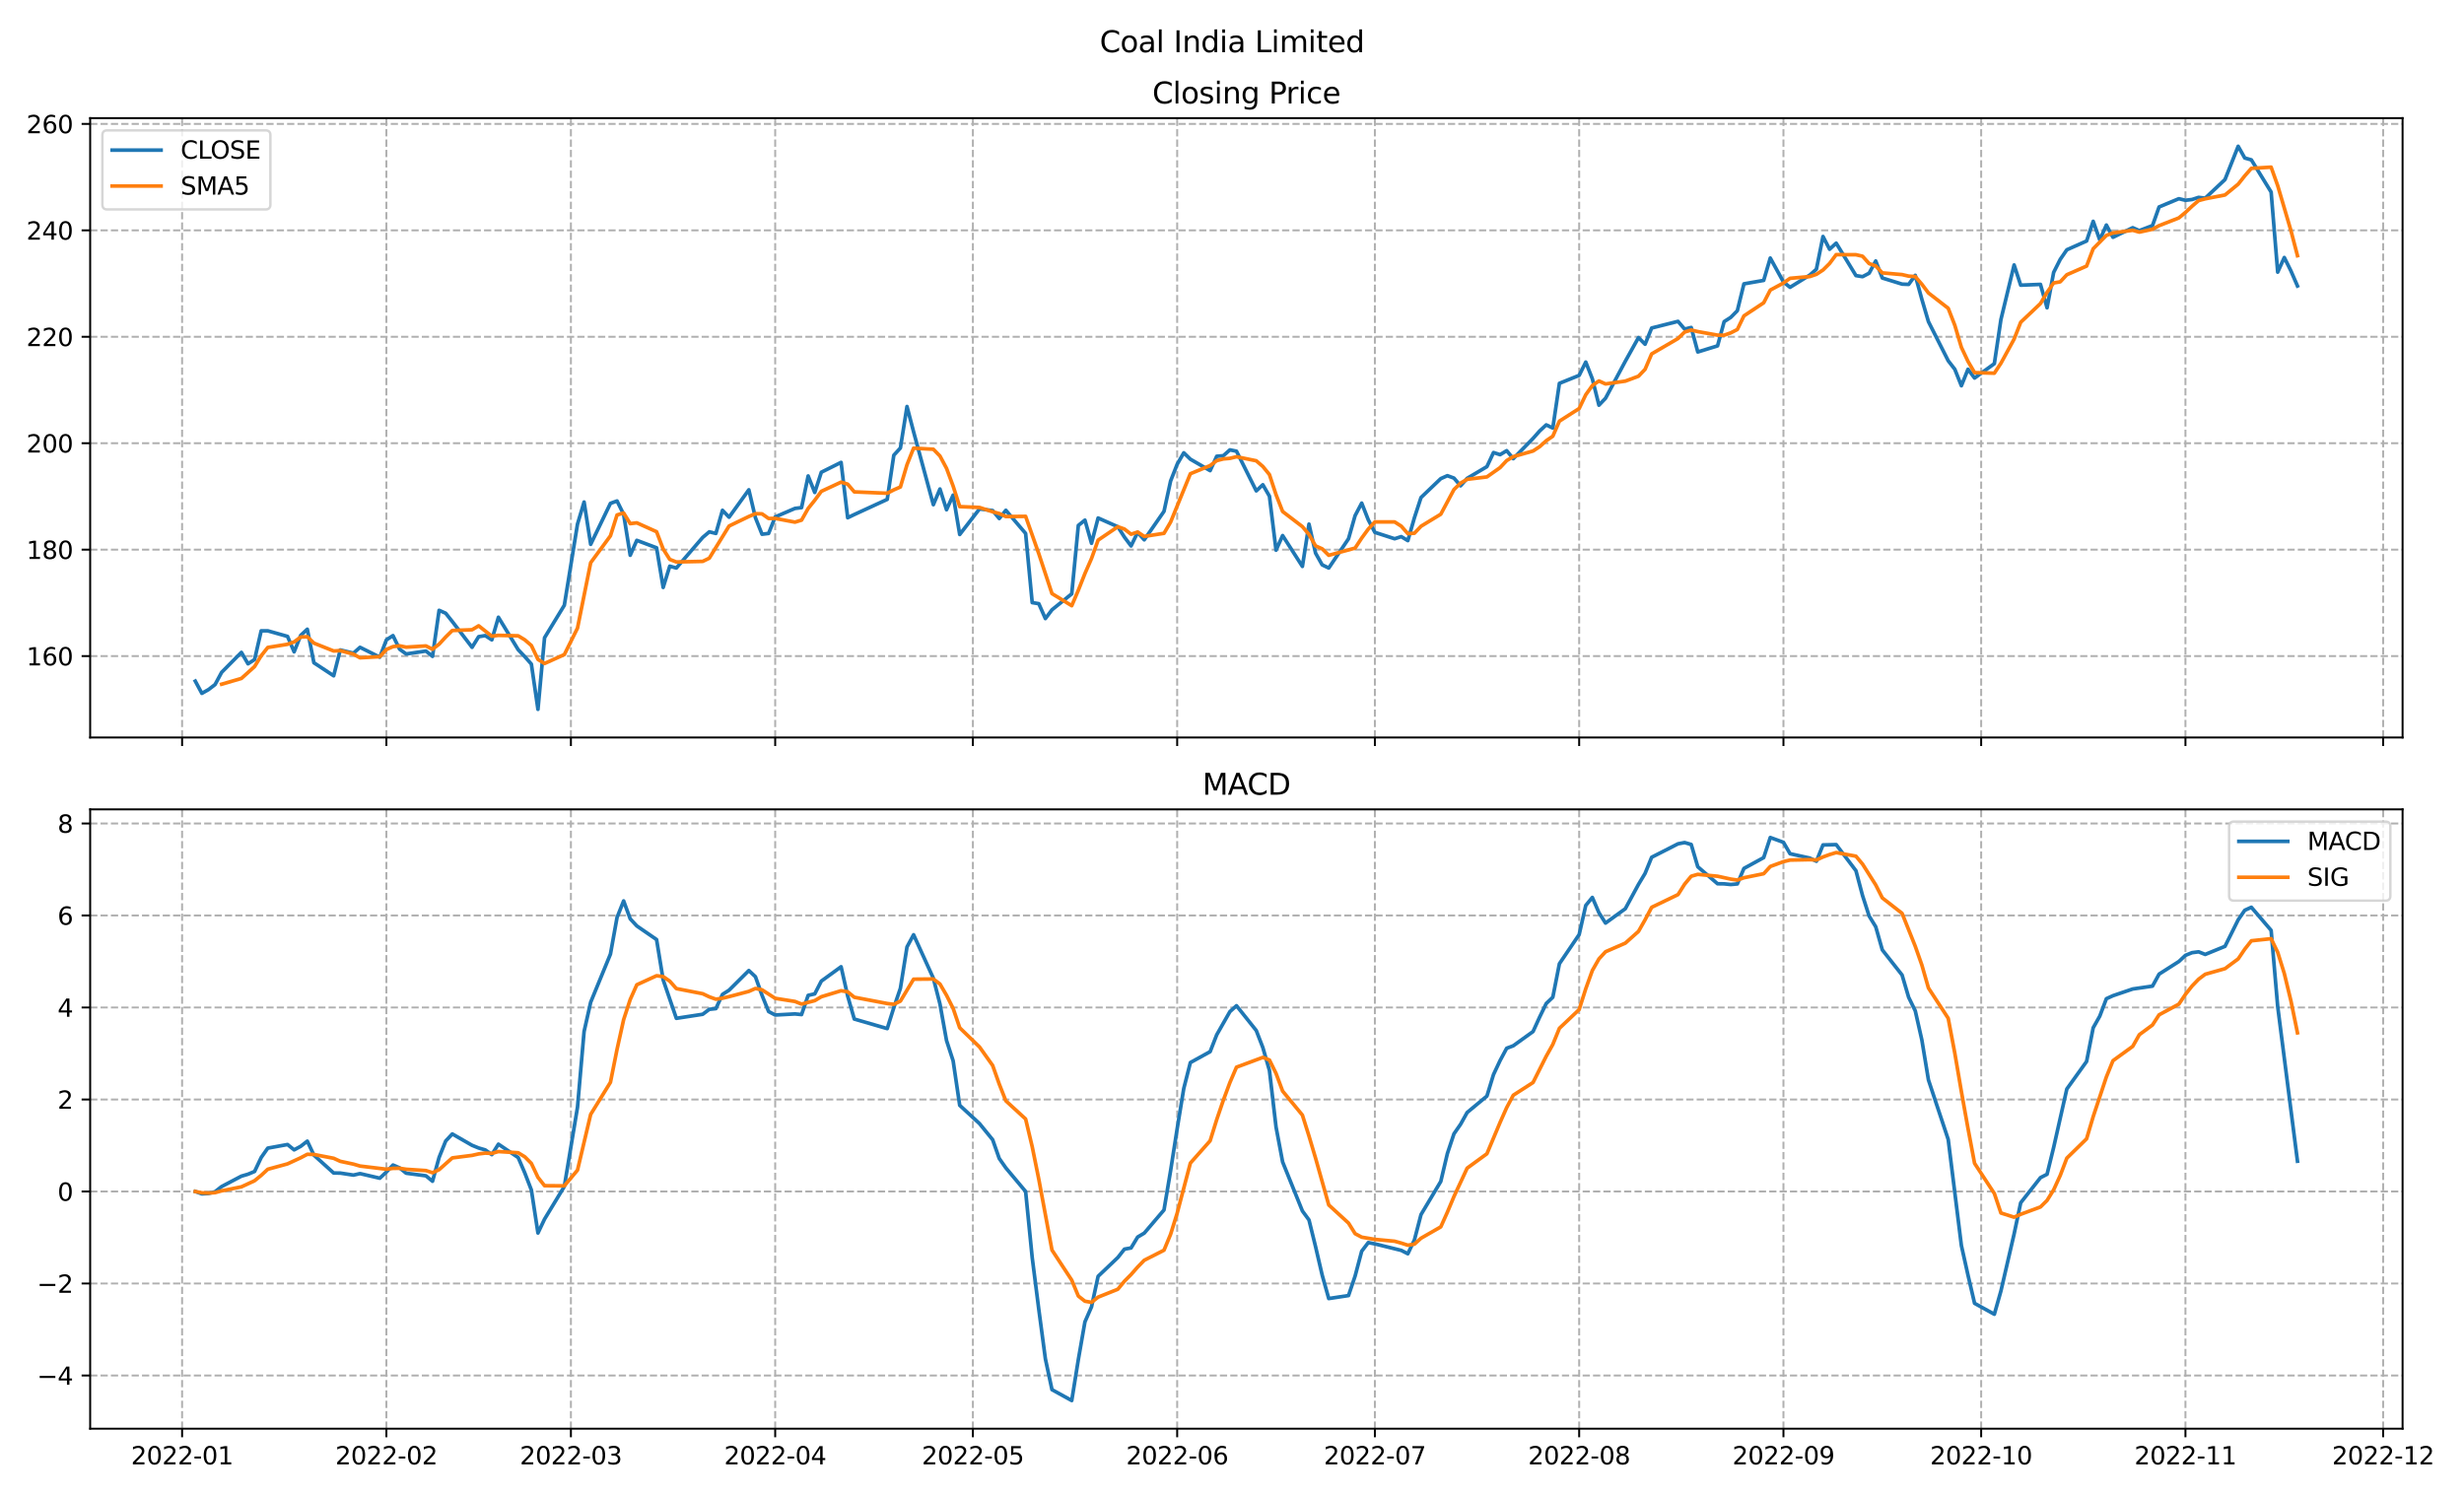 <?xml version="1.0" encoding="utf-8" standalone="no"?>
<!DOCTYPE svg PUBLIC "-//W3C//DTD SVG 1.1//EN"
  "http://www.w3.org/Graphics/SVG/1.1/DTD/svg11.dtd">
<svg xmlns:xlink="http://www.w3.org/1999/xlink" width="1008pt" height="612pt" viewBox="0 0 1008 612" xmlns="http://www.w3.org/2000/svg" version="1.1">
 <defs>
  <style type="text/css">*{stroke-linejoin: round; stroke-linecap: butt}</style>
 </defs>
 <g id="figure_1">
  <g id="patch_1">
   <path d="M 0 612 
L 1008 612 
L 1008 0 
L 0 0 
z
" style="fill: #ffffff"/>
  </g>
  <g id="axes_1">
   <g id="patch_2">
    <path d="M 36.888 301.718 
L 982.876 301.718 
L 982.876 48.332 
L 36.888 48.332 
z
" style="fill: #ffffff"/>
   </g>
   <g id="matplotlib.axis_1">
    <g id="xtick_1">
     <g id="line2d_1">
      <path d="M 74.495 301.718 
L 74.495 48.332 
" clip-path="url(#p5b2dbf040a)" style="fill: none; stroke-dasharray: 2.96,1.28; stroke-dashoffset: 0; stroke: #b0b0b0; stroke-width: 0.8"/>
     </g>
     <g id="line2d_2">
      <defs>
       <path id="m72b6ea4ffc" d="M 0 0 
L 0 3.5 
" style="stroke: #000000; stroke-width: 0.8"/>
      </defs>
      <g>
       <use xlink:href="#m72b6ea4ffc" x="74.495" y="301.718" style="stroke: #000000; stroke-width: 0.8"/>
      </g>
     </g>
    </g>
    <g id="xtick_2">
     <g id="line2d_3">
      <path d="M 158.068 301.718 
L 158.068 48.332 
" clip-path="url(#p5b2dbf040a)" style="fill: none; stroke-dasharray: 2.96,1.28; stroke-dashoffset: 0; stroke: #b0b0b0; stroke-width: 0.8"/>
     </g>
     <g id="line2d_4">
      <g>
       <use xlink:href="#m72b6ea4ffc" x="158.068" y="301.718" style="stroke: #000000; stroke-width: 0.8"/>
      </g>
     </g>
    </g>
    <g id="xtick_3">
     <g id="line2d_5">
      <path d="M 233.553 301.718 
L 233.553 48.332 
" clip-path="url(#p5b2dbf040a)" style="fill: none; stroke-dasharray: 2.96,1.28; stroke-dashoffset: 0; stroke: #b0b0b0; stroke-width: 0.8"/>
     </g>
     <g id="line2d_6">
      <g>
       <use xlink:href="#m72b6ea4ffc" x="233.553" y="301.718" style="stroke: #000000; stroke-width: 0.8"/>
      </g>
     </g>
    </g>
    <g id="xtick_4">
     <g id="line2d_7">
      <path d="M 317.126 301.718 
L 317.126 48.332 
" clip-path="url(#p5b2dbf040a)" style="fill: none; stroke-dasharray: 2.96,1.28; stroke-dashoffset: 0; stroke: #b0b0b0; stroke-width: 0.8"/>
     </g>
     <g id="line2d_8">
      <g>
       <use xlink:href="#m72b6ea4ffc" x="317.126" y="301.718" style="stroke: #000000; stroke-width: 0.8"/>
      </g>
     </g>
    </g>
    <g id="xtick_5">
     <g id="line2d_9">
      <path d="M 398.002 301.718 
L 398.002 48.332 
" clip-path="url(#p5b2dbf040a)" style="fill: none; stroke-dasharray: 2.96,1.28; stroke-dashoffset: 0; stroke: #b0b0b0; stroke-width: 0.8"/>
     </g>
     <g id="line2d_10">
      <g>
       <use xlink:href="#m72b6ea4ffc" x="398.002" y="301.718" style="stroke: #000000; stroke-width: 0.8"/>
      </g>
     </g>
    </g>
    <g id="xtick_6">
     <g id="line2d_11">
      <path d="M 481.575 301.718 
L 481.575 48.332 
" clip-path="url(#p5b2dbf040a)" style="fill: none; stroke-dasharray: 2.96,1.28; stroke-dashoffset: 0; stroke: #b0b0b0; stroke-width: 0.8"/>
     </g>
     <g id="line2d_12">
      <g>
       <use xlink:href="#m72b6ea4ffc" x="481.575" y="301.718" style="stroke: #000000; stroke-width: 0.8"/>
      </g>
     </g>
    </g>
    <g id="xtick_7">
     <g id="line2d_13">
      <path d="M 562.452 301.718 
L 562.452 48.332 
" clip-path="url(#p5b2dbf040a)" style="fill: none; stroke-dasharray: 2.96,1.28; stroke-dashoffset: 0; stroke: #b0b0b0; stroke-width: 0.8"/>
     </g>
     <g id="line2d_14">
      <g>
       <use xlink:href="#m72b6ea4ffc" x="562.452" y="301.718" style="stroke: #000000; stroke-width: 0.8"/>
      </g>
     </g>
    </g>
    <g id="xtick_8">
     <g id="line2d_15">
      <path d="M 646.024 301.718 
L 646.024 48.332 
" clip-path="url(#p5b2dbf040a)" style="fill: none; stroke-dasharray: 2.96,1.28; stroke-dashoffset: 0; stroke: #b0b0b0; stroke-width: 0.8"/>
     </g>
     <g id="line2d_16">
      <g>
       <use xlink:href="#m72b6ea4ffc" x="646.024" y="301.718" style="stroke: #000000; stroke-width: 0.8"/>
      </g>
     </g>
    </g>
    <g id="xtick_9">
     <g id="line2d_17">
      <path d="M 729.597 301.718 
L 729.597 48.332 
" clip-path="url(#p5b2dbf040a)" style="fill: none; stroke-dasharray: 2.96,1.28; stroke-dashoffset: 0; stroke: #b0b0b0; stroke-width: 0.8"/>
     </g>
     <g id="line2d_18">
      <g>
       <use xlink:href="#m72b6ea4ffc" x="729.597" y="301.718" style="stroke: #000000; stroke-width: 0.8"/>
      </g>
     </g>
    </g>
    <g id="xtick_10">
     <g id="line2d_19">
      <path d="M 810.474 301.718 
L 810.474 48.332 
" clip-path="url(#p5b2dbf040a)" style="fill: none; stroke-dasharray: 2.96,1.28; stroke-dashoffset: 0; stroke: #b0b0b0; stroke-width: 0.8"/>
     </g>
     <g id="line2d_20">
      <g>
       <use xlink:href="#m72b6ea4ffc" x="810.474" y="301.718" style="stroke: #000000; stroke-width: 0.8"/>
      </g>
     </g>
    </g>
    <g id="xtick_11">
     <g id="line2d_21">
      <path d="M 894.046 301.718 
L 894.046 48.332 
" clip-path="url(#p5b2dbf040a)" style="fill: none; stroke-dasharray: 2.96,1.28; stroke-dashoffset: 0; stroke: #b0b0b0; stroke-width: 0.8"/>
     </g>
     <g id="line2d_22">
      <g>
       <use xlink:href="#m72b6ea4ffc" x="894.046" y="301.718" style="stroke: #000000; stroke-width: 0.8"/>
      </g>
     </g>
    </g>
    <g id="xtick_12">
     <g id="line2d_23">
      <path d="M 974.923 301.718 
L 974.923 48.332 
" clip-path="url(#p5b2dbf040a)" style="fill: none; stroke-dasharray: 2.96,1.28; stroke-dashoffset: 0; stroke: #b0b0b0; stroke-width: 0.8"/>
     </g>
     <g id="line2d_24">
      <g>
       <use xlink:href="#m72b6ea4ffc" x="974.923" y="301.718" style="stroke: #000000; stroke-width: 0.8"/>
      </g>
     </g>
    </g>
   </g>
   <g id="matplotlib.axis_2">
    <g id="ytick_1">
     <g id="line2d_25">
      <path d="M 36.888 268.428 
L 982.876 268.428 
" clip-path="url(#p5b2dbf040a)" style="fill: none; stroke-dasharray: 2.96,1.28; stroke-dashoffset: 0; stroke: #b0b0b0; stroke-width: 0.8"/>
     </g>
     <g id="line2d_26">
      <defs>
       <path id="ma39bf45ce7" d="M 0 0 
L -3.5 0 
" style="stroke: #000000; stroke-width: 0.8"/>
      </defs>
      <g>
       <use xlink:href="#ma39bf45ce7" x="36.888" y="268.428" style="stroke: #000000; stroke-width: 0.8"/>
      </g>
     </g>
     <g id="text_1">
      <!-- 160 -->
      <g transform="translate(10.8 272.227)scale(0.1 -0.1)">
       <defs>
        <path id="DejaVuSans-31" d="M 794 531 
L 1825 531 
L 1825 4091 
L 703 3866 
L 703 4441 
L 1819 4666 
L 2450 4666 
L 2450 531 
L 3481 531 
L 3481 0 
L 794 0 
L 794 531 
z
" transform="scale(0.016)"/>
        <path id="DejaVuSans-36" d="M 2113 2584 
Q 1688 2584 1439 2293 
Q 1191 2003 1191 1497 
Q 1191 994 1439 701 
Q 1688 409 2113 409 
Q 2538 409 2786 701 
Q 3034 994 3034 1497 
Q 3034 2003 2786 2293 
Q 2538 2584 2113 2584 
z
M 3366 4563 
L 3366 3988 
Q 3128 4100 2886 4159 
Q 2644 4219 2406 4219 
Q 1781 4219 1451 3797 
Q 1122 3375 1075 2522 
Q 1259 2794 1537 2939 
Q 1816 3084 2150 3084 
Q 2853 3084 3261 2657 
Q 3669 2231 3669 1497 
Q 3669 778 3244 343 
Q 2819 -91 2113 -91 
Q 1303 -91 875 529 
Q 447 1150 447 2328 
Q 447 3434 972 4092 
Q 1497 4750 2381 4750 
Q 2619 4750 2861 4703 
Q 3103 4656 3366 4563 
z
" transform="scale(0.016)"/>
        <path id="DejaVuSans-30" d="M 2034 4250 
Q 1547 4250 1301 3770 
Q 1056 3291 1056 2328 
Q 1056 1369 1301 889 
Q 1547 409 2034 409 
Q 2525 409 2770 889 
Q 3016 1369 3016 2328 
Q 3016 3291 2770 3770 
Q 2525 4250 2034 4250 
z
M 2034 4750 
Q 2819 4750 3233 4129 
Q 3647 3509 3647 2328 
Q 3647 1150 3233 529 
Q 2819 -91 2034 -91 
Q 1250 -91 836 529 
Q 422 1150 422 2328 
Q 422 3509 836 4129 
Q 1250 4750 2034 4750 
z
" transform="scale(0.016)"/>
       </defs>
       <use xlink:href="#DejaVuSans-31"/>
       <use xlink:href="#DejaVuSans-36" x="63.623"/>
       <use xlink:href="#DejaVuSans-30" x="127.246"/>
      </g>
     </g>
    </g>
    <g id="ytick_2">
     <g id="line2d_27">
      <path d="M 36.888 224.883 
L 982.876 224.883 
" clip-path="url(#p5b2dbf040a)" style="fill: none; stroke-dasharray: 2.96,1.28; stroke-dashoffset: 0; stroke: #b0b0b0; stroke-width: 0.8"/>
     </g>
     <g id="line2d_28">
      <g>
       <use xlink:href="#ma39bf45ce7" x="36.888" y="224.883" style="stroke: #000000; stroke-width: 0.8"/>
      </g>
     </g>
     <g id="text_2">
      <!-- 180 -->
      <g transform="translate(10.8 228.683)scale(0.1 -0.1)">
       <defs>
        <path id="DejaVuSans-38" d="M 2034 2216 
Q 1584 2216 1326 1975 
Q 1069 1734 1069 1313 
Q 1069 891 1326 650 
Q 1584 409 2034 409 
Q 2484 409 2743 651 
Q 3003 894 3003 1313 
Q 3003 1734 2745 1975 
Q 2488 2216 2034 2216 
z
M 1403 2484 
Q 997 2584 770 2862 
Q 544 3141 544 3541 
Q 544 4100 942 4425 
Q 1341 4750 2034 4750 
Q 2731 4750 3128 4425 
Q 3525 4100 3525 3541 
Q 3525 3141 3298 2862 
Q 3072 2584 2669 2484 
Q 3125 2378 3379 2068 
Q 3634 1759 3634 1313 
Q 3634 634 3220 271 
Q 2806 -91 2034 -91 
Q 1263 -91 848 271 
Q 434 634 434 1313 
Q 434 1759 690 2068 
Q 947 2378 1403 2484 
z
M 1172 3481 
Q 1172 3119 1398 2916 
Q 1625 2713 2034 2713 
Q 2441 2713 2670 2916 
Q 2900 3119 2900 3481 
Q 2900 3844 2670 4047 
Q 2441 4250 2034 4250 
Q 1625 4250 1398 4047 
Q 1172 3844 1172 3481 
z
" transform="scale(0.016)"/>
       </defs>
       <use xlink:href="#DejaVuSans-31"/>
       <use xlink:href="#DejaVuSans-38" x="63.623"/>
       <use xlink:href="#DejaVuSans-30" x="127.246"/>
      </g>
     </g>
    </g>
    <g id="ytick_3">
     <g id="line2d_29">
      <path d="M 36.888 181.339 
L 982.876 181.339 
" clip-path="url(#p5b2dbf040a)" style="fill: none; stroke-dasharray: 2.96,1.28; stroke-dashoffset: 0; stroke: #b0b0b0; stroke-width: 0.8"/>
     </g>
     <g id="line2d_30">
      <g>
       <use xlink:href="#ma39bf45ce7" x="36.888" y="181.339" style="stroke: #000000; stroke-width: 0.8"/>
      </g>
     </g>
     <g id="text_3">
      <!-- 200 -->
      <g transform="translate(10.8 185.138)scale(0.1 -0.1)">
       <defs>
        <path id="DejaVuSans-32" d="M 1228 531 
L 3431 531 
L 3431 0 
L 469 0 
L 469 531 
Q 828 903 1448 1529 
Q 2069 2156 2228 2338 
Q 2531 2678 2651 2914 
Q 2772 3150 2772 3378 
Q 2772 3750 2511 3984 
Q 2250 4219 1831 4219 
Q 1534 4219 1204 4116 
Q 875 4013 500 3803 
L 500 4441 
Q 881 4594 1212 4672 
Q 1544 4750 1819 4750 
Q 2544 4750 2975 4387 
Q 3406 4025 3406 3419 
Q 3406 3131 3298 2873 
Q 3191 2616 2906 2266 
Q 2828 2175 2409 1742 
Q 1991 1309 1228 531 
z
" transform="scale(0.016)"/>
       </defs>
       <use xlink:href="#DejaVuSans-32"/>
       <use xlink:href="#DejaVuSans-30" x="63.623"/>
       <use xlink:href="#DejaVuSans-30" x="127.246"/>
      </g>
     </g>
    </g>
    <g id="ytick_4">
     <g id="line2d_31">
      <path d="M 36.888 137.794 
L 982.876 137.794 
" clip-path="url(#p5b2dbf040a)" style="fill: none; stroke-dasharray: 2.96,1.28; stroke-dashoffset: 0; stroke: #b0b0b0; stroke-width: 0.8"/>
     </g>
     <g id="line2d_32">
      <g>
       <use xlink:href="#ma39bf45ce7" x="36.888" y="137.794" style="stroke: #000000; stroke-width: 0.8"/>
      </g>
     </g>
     <g id="text_4">
      <!-- 220 -->
      <g transform="translate(10.8 141.593)scale(0.1 -0.1)">
       <use xlink:href="#DejaVuSans-32"/>
       <use xlink:href="#DejaVuSans-32" x="63.623"/>
       <use xlink:href="#DejaVuSans-30" x="127.246"/>
      </g>
     </g>
    </g>
    <g id="ytick_5">
     <g id="line2d_33">
      <path d="M 36.888 94.25 
L 982.876 94.25 
" clip-path="url(#p5b2dbf040a)" style="fill: none; stroke-dasharray: 2.96,1.28; stroke-dashoffset: 0; stroke: #b0b0b0; stroke-width: 0.8"/>
     </g>
     <g id="line2d_34">
      <g>
       <use xlink:href="#ma39bf45ce7" x="36.888" y="94.25" style="stroke: #000000; stroke-width: 0.8"/>
      </g>
     </g>
     <g id="text_5">
      <!-- 240 -->
      <g transform="translate(10.8 98.049)scale(0.1 -0.1)">
       <defs>
        <path id="DejaVuSans-34" d="M 2419 4116 
L 825 1625 
L 2419 1625 
L 2419 4116 
z
M 2253 4666 
L 3047 4666 
L 3047 1625 
L 3713 1625 
L 3713 1100 
L 3047 1100 
L 3047 0 
L 2419 0 
L 2419 1100 
L 313 1100 
L 313 1709 
L 2253 4666 
z
" transform="scale(0.016)"/>
       </defs>
       <use xlink:href="#DejaVuSans-32"/>
       <use xlink:href="#DejaVuSans-34" x="63.623"/>
       <use xlink:href="#DejaVuSans-30" x="127.246"/>
      </g>
     </g>
    </g>
    <g id="ytick_6">
     <g id="line2d_35">
      <path d="M 36.888 50.705 
L 982.876 50.705 
" clip-path="url(#p5b2dbf040a)" style="fill: none; stroke-dasharray: 2.96,1.28; stroke-dashoffset: 0; stroke: #b0b0b0; stroke-width: 0.8"/>
     </g>
     <g id="line2d_36">
      <g>
       <use xlink:href="#ma39bf45ce7" x="36.888" y="50.705" style="stroke: #000000; stroke-width: 0.8"/>
      </g>
     </g>
     <g id="text_6">
      <!-- 260 -->
      <g transform="translate(10.8 54.504)scale(0.1 -0.1)">
       <use xlink:href="#DejaVuSans-32"/>
       <use xlink:href="#DejaVuSans-36" x="63.623"/>
       <use xlink:href="#DejaVuSans-30" x="127.246"/>
      </g>
     </g>
    </g>
   </g>
   <g id="line2d_37">
    <path d="M 79.887 278.661 
L 82.583 283.669 
L 85.279 282.145 
L 87.975 280.076 
L 90.671 275.069 
L 98.758 266.904 
L 101.454 271.585 
L 104.15 269.843 
L 106.846 258.086 
L 109.542 258.086 
L 117.629 260.372 
L 120.325 266.686 
L 123.021 259.937 
L 125.717 257.433 
L 128.413 271.15 
L 136.501 276.484 
L 139.197 265.924 
L 144.588 267.231 
L 147.284 264.836 
L 155.372 268.863 
L 158.068 261.787 
L 160.764 260.046 
L 163.46 265.598 
L 166.156 267.557 
L 174.243 266.36 
L 176.939 268.537 
L 179.635 249.704 
L 182.331 250.901 
L 185.027 254.276 
L 193.114 264.836 
L 195.81 260.481 
L 198.506 260.046 
L 201.202 261.787 
L 203.898 252.534 
L 211.986 265.815 
L 214.682 268.646 
L 217.377 271.694 
L 220.073 290.2 
L 222.769 260.917 
L 230.857 247.635 
L 236.249 214.433 
L 238.945 205.397 
L 241.641 222.706 
L 249.728 205.941 
L 252.424 204.962 
L 255.12 210.405 
L 257.816 227.169 
L 260.512 221.073 
L 268.599 224.121 
L 271.295 240.342 
L 273.991 231.633 
L 276.687 232.395 
L 287.471 219.876 
L 290.167 217.59 
L 292.862 218.243 
L 295.558 208.772 
L 298.254 211.602 
L 306.342 200.39 
L 309.038 211.82 
L 311.734 218.569 
L 314.43 218.243 
L 317.126 211.493 
L 325.213 208.01 
L 327.909 207.683 
L 330.605 194.729 
L 333.301 201.478 
L 335.997 193.205 
L 344.084 189.177 
L 346.78 211.82 
L 349.476 210.514 
L 362.956 204.309 
L 365.652 186.238 
L 368.347 183.298 
L 371.043 166.316 
L 373.739 176.658 
L 381.827 206.486 
L 384.523 200.063 
L 387.219 208.554 
L 389.915 202.567 
L 392.61 218.678 
L 400.698 208.228 
L 406.09 208.881 
L 408.786 212.147 
L 411.482 208.772 
L 419.569 218.243 
L 422.265 246.547 
L 424.961 246.982 
L 427.657 253.079 
L 430.353 249.486 
L 438.441 242.954 
L 441.137 214.977 
L 443.832 212.8 
L 446.528 222.271 
L 449.224 211.929 
L 457.312 215.521 
L 460.008 219.767 
L 462.704 223.359 
L 465.4 217.807 
L 468.095 220.856 
L 476.183 209.207 
L 478.879 196.797 
L 481.575 189.939 
L 484.271 185.258 
L 486.967 187.87 
L 495.054 192.552 
L 497.75 186.673 
L 500.446 186.455 
L 503.142 184.06 
L 505.838 184.605 
L 513.926 200.825 
L 516.622 198.321 
L 519.317 203.002 
L 522.013 225.101 
L 524.709 219.114 
L 532.797 231.742 
L 535.493 214.433 
L 538.189 226.299 
L 540.885 231.088 
L 543.58 232.395 
L 551.668 220.42 
L 554.364 210.949 
L 557.06 205.833 
L 559.756 212.691 
L 562.452 217.807 
L 570.539 220.42 
L 573.235 219.549 
L 575.931 221.182 
L 578.627 211.82 
L 581.323 203.547 
L 589.411 195.817 
L 592.107 194.62 
L 594.802 195.6 
L 597.498 198.757 
L 600.194 195.709 
L 608.282 190.919 
L 610.978 185.149 
L 613.674 186.02 
L 616.37 184.387 
L 619.065 187.653 
L 627.153 179.379 
L 629.849 176.331 
L 632.545 173.827 
L 635.241 175.134 
L 637.937 156.845 
L 646.024 153.579 
L 648.72 148.136 
L 651.416 154.994 
L 654.112 165.772 
L 656.808 162.941 
L 664.896 147.809 
L 670.287 138.121 
L 672.983 140.842 
L 675.679 134.202 
L 686.463 131.48 
L 689.159 134.637 
L 691.855 133.984 
L 694.55 143.999 
L 702.638 141.496 
L 705.334 131.589 
L 708.03 129.847 
L 710.726 127.126 
L 713.422 116.131 
L 721.509 114.716 
L 724.205 105.571 
L 729.597 115.369 
L 732.293 117.546 
L 740.381 112.538 
L 743.076 110.143 
L 745.772 96.753 
L 748.468 101.979 
L 751.164 99.475 
L 759.252 112.756 
L 761.948 113.192 
L 764.644 111.776 
L 767.34 106.769 
L 770.035 113.736 
L 778.123 116.24 
L 780.819 116.349 
L 783.515 112.647 
L 786.211 122.445 
L 788.907 131.589 
L 796.994 147.592 
L 799.69 151.075 
L 802.386 157.825 
L 805.082 151.075 
L 807.778 154.668 
L 815.866 148.789 
L 818.561 130.718 
L 823.953 108.402 
L 826.649 116.675 
L 834.737 116.349 
L 837.433 125.928 
L 840.129 111.45 
L 842.825 106.116 
L 845.52 102.197 
L 853.608 98.604 
L 856.304 90.548 
L 859 98.169 
L 861.696 92.072 
L 864.392 97.08 
L 872.479 93.161 
L 875.175 94.359 
L 880.567 92.29 
L 883.263 84.67 
L 891.351 81.295 
L 894.046 81.948 
L 896.742 81.622 
L 899.438 80.751 
L 902.134 81.077 
L 910.222 73.457 
L 915.614 59.849 
L 918.309 64.639 
L 921.005 65.401 
L 929.093 78.574 
L 931.789 111.341 
L 934.485 105.354 
L 937.181 110.797 
L 939.877 117.002 
L 939.877 117.002 
" clip-path="url(#p5b2dbf040a)" style="fill: none; stroke: #1f77b4; stroke-width: 1.5; stroke-linecap: square"/>
   </g>
   <g id="line2d_38">
    <path d="M 90.671 279.924 
L 98.758 277.572 
L 104.15 272.695 
L 106.846 268.297 
L 109.542 264.901 
L 117.629 263.595 
L 120.325 262.615 
L 123.021 260.633 
L 125.717 260.503 
L 128.413 263.116 
L 136.501 266.338 
L 139.197 266.185 
L 144.588 267.644 
L 147.284 269.125 
L 155.372 268.667 
L 158.068 265.728 
L 160.764 264.553 
L 163.46 264.226 
L 166.156 264.77 
L 174.243 264.269 
L 176.939 265.619 
L 179.635 263.551 
L 182.331 260.612 
L 185.027 257.956 
L 193.114 257.651 
L 195.81 256.04 
L 201.202 260.285 
L 203.898 259.937 
L 211.986 260.133 
L 214.682 261.766 
L 217.377 264.095 
L 220.073 269.778 
L 222.769 271.454 
L 230.857 267.818 
L 236.249 256.976 
L 241.641 230.218 
L 249.728 219.223 
L 252.424 210.688 
L 255.12 209.882 
L 257.816 214.237 
L 260.512 213.91 
L 268.599 217.546 
L 271.295 224.622 
L 273.991 228.868 
L 276.687 229.913 
L 287.471 229.673 
L 290.167 228.367 
L 298.254 215.216 
L 306.342 211.319 
L 309.038 210.165 
L 311.734 210.231 
L 314.43 212.125 
L 317.126 212.103 
L 325.213 213.627 
L 327.909 212.8 
L 330.605 208.032 
L 333.301 204.679 
L 335.997 201.021 
L 344.084 197.254 
L 346.78 198.082 
L 349.476 201.239 
L 362.956 201.805 
L 365.652 200.411 
L 368.347 199.236 
L 371.043 190.135 
L 373.739 183.364 
L 381.827 183.799 
L 384.523 186.564 
L 387.219 191.615 
L 389.915 198.866 
L 392.61 207.27 
L 400.698 207.618 
L 406.09 209.382 
L 408.786 210.1 
L 411.482 211.341 
L 419.569 211.254 
L 424.961 226.538 
L 430.353 242.867 
L 438.441 247.81 
L 441.137 241.496 
L 443.832 234.659 
L 446.528 228.498 
L 449.224 220.986 
L 457.312 215.5 
L 460.008 216.458 
L 462.704 218.569 
L 465.4 217.677 
L 468.095 219.462 
L 476.183 218.199 
L 478.879 213.605 
L 486.967 193.814 
L 495.054 190.483 
L 497.75 188.458 
L 500.446 187.762 
L 503.142 187.522 
L 505.838 186.869 
L 513.926 188.524 
L 516.622 190.853 
L 519.317 194.163 
L 522.013 202.371 
L 524.709 209.273 
L 532.797 215.456 
L 535.493 218.678 
L 538.189 223.338 
L 540.885 224.535 
L 543.58 227.191 
L 554.364 224.23 
L 557.06 220.137 
L 559.756 216.458 
L 562.452 213.54 
L 570.539 213.54 
L 573.235 215.26 
L 575.931 218.33 
L 578.627 218.156 
L 581.323 215.304 
L 589.411 210.383 
L 594.802 200.281 
L 597.498 197.668 
L 600.194 196.1 
L 608.282 195.121 
L 613.674 191.311 
L 616.37 188.437 
L 619.065 186.825 
L 627.153 184.518 
L 629.849 182.754 
L 632.545 180.316 
L 635.241 178.465 
L 637.937 172.303 
L 646.024 167.143 
L 648.72 161.504 
L 651.416 157.738 
L 654.112 155.865 
L 656.808 157.084 
L 664.896 155.931 
L 670.287 153.927 
L 672.983 151.097 
L 675.679 144.783 
L 686.463 138.491 
L 689.159 135.856 
L 691.855 135.029 
L 694.55 135.661 
L 702.638 137.119 
L 705.334 137.141 
L 708.03 136.183 
L 710.726 134.811 
L 713.422 129.238 
L 721.509 123.882 
L 724.205 118.678 
L 729.597 115.782 
L 732.293 113.866 
L 740.381 113.148 
L 743.076 112.234 
L 745.772 110.47 
L 748.468 107.792 
L 751.164 104.178 
L 759.252 104.221 
L 761.948 104.831 
L 764.644 107.836 
L 767.34 108.794 
L 770.035 111.646 
L 778.123 112.342 
L 780.819 112.974 
L 783.515 113.148 
L 786.211 116.283 
L 788.907 119.854 
L 796.994 126.124 
L 799.69 133.07 
L 802.386 142.105 
L 805.082 147.831 
L 807.778 152.447 
L 815.866 152.686 
L 818.561 148.615 
L 823.953 138.73 
L 826.649 131.85 
L 834.737 124.187 
L 837.433 119.614 
L 840.129 115.761 
L 842.825 115.303 
L 845.52 112.408 
L 853.608 108.859 
L 856.304 101.783 
L 861.696 96.318 
L 864.392 95.295 
L 872.479 94.206 
L 875.175 94.968 
L 880.567 93.792 
L 883.263 92.312 
L 891.351 89.155 
L 894.046 86.912 
L 896.742 84.365 
L 899.438 82.057 
L 902.134 81.339 
L 910.222 79.771 
L 915.614 75.351 
L 918.309 71.955 
L 921.005 68.885 
L 929.093 68.384 
L 931.789 75.961 
L 937.181 94.293 
L 939.877 104.613 
L 939.877 104.613 
" clip-path="url(#p5b2dbf040a)" style="fill: none; stroke: #ff7f0e; stroke-width: 1.5; stroke-linecap: square"/>
   </g>
   <g id="patch_3">
    <path d="M 36.888 301.718 
L 36.888 48.332 
" style="fill: none; stroke: #000000; stroke-width: 0.8; stroke-linejoin: miter; stroke-linecap: square"/>
   </g>
   <g id="patch_4">
    <path d="M 982.876 301.718 
L 982.876 48.332 
" style="fill: none; stroke: #000000; stroke-width: 0.8; stroke-linejoin: miter; stroke-linecap: square"/>
   </g>
   <g id="patch_5">
    <path d="M 36.888 301.718 
L 982.876 301.718 
" style="fill: none; stroke: #000000; stroke-width: 0.8; stroke-linejoin: miter; stroke-linecap: square"/>
   </g>
   <g id="patch_6">
    <path d="M 36.888 48.332 
L 982.876 48.332 
" style="fill: none; stroke: #000000; stroke-width: 0.8; stroke-linejoin: miter; stroke-linecap: square"/>
   </g>
   <g id="text_7">
    <!-- Closing Price -->
    <g transform="translate(471.406 42.332)scale(0.12 -0.12)">
     <defs>
      <path id="DejaVuSans-43" d="M 4122 4306 
L 4122 3641 
Q 3803 3938 3442 4084 
Q 3081 4231 2675 4231 
Q 1875 4231 1450 3742 
Q 1025 3253 1025 2328 
Q 1025 1406 1450 917 
Q 1875 428 2675 428 
Q 3081 428 3442 575 
Q 3803 722 4122 1019 
L 4122 359 
Q 3791 134 3420 21 
Q 3050 -91 2638 -91 
Q 1578 -91 968 557 
Q 359 1206 359 2328 
Q 359 3453 968 4101 
Q 1578 4750 2638 4750 
Q 3056 4750 3426 4639 
Q 3797 4528 4122 4306 
z
" transform="scale(0.016)"/>
      <path id="DejaVuSans-6c" d="M 603 4863 
L 1178 4863 
L 1178 0 
L 603 0 
L 603 4863 
z
" transform="scale(0.016)"/>
      <path id="DejaVuSans-6f" d="M 1959 3097 
Q 1497 3097 1228 2736 
Q 959 2375 959 1747 
Q 959 1119 1226 758 
Q 1494 397 1959 397 
Q 2419 397 2687 759 
Q 2956 1122 2956 1747 
Q 2956 2369 2687 2733 
Q 2419 3097 1959 3097 
z
M 1959 3584 
Q 2709 3584 3137 3096 
Q 3566 2609 3566 1747 
Q 3566 888 3137 398 
Q 2709 -91 1959 -91 
Q 1206 -91 779 398 
Q 353 888 353 1747 
Q 353 2609 779 3096 
Q 1206 3584 1959 3584 
z
" transform="scale(0.016)"/>
      <path id="DejaVuSans-73" d="M 2834 3397 
L 2834 2853 
Q 2591 2978 2328 3040 
Q 2066 3103 1784 3103 
Q 1356 3103 1142 2972 
Q 928 2841 928 2578 
Q 928 2378 1081 2264 
Q 1234 2150 1697 2047 
L 1894 2003 
Q 2506 1872 2764 1633 
Q 3022 1394 3022 966 
Q 3022 478 2636 193 
Q 2250 -91 1575 -91 
Q 1294 -91 989 -36 
Q 684 19 347 128 
L 347 722 
Q 666 556 975 473 
Q 1284 391 1588 391 
Q 1994 391 2212 530 
Q 2431 669 2431 922 
Q 2431 1156 2273 1281 
Q 2116 1406 1581 1522 
L 1381 1569 
Q 847 1681 609 1914 
Q 372 2147 372 2553 
Q 372 3047 722 3315 
Q 1072 3584 1716 3584 
Q 2034 3584 2315 3537 
Q 2597 3491 2834 3397 
z
" transform="scale(0.016)"/>
      <path id="DejaVuSans-69" d="M 603 3500 
L 1178 3500 
L 1178 0 
L 603 0 
L 603 3500 
z
M 603 4863 
L 1178 4863 
L 1178 4134 
L 603 4134 
L 603 4863 
z
" transform="scale(0.016)"/>
      <path id="DejaVuSans-6e" d="M 3513 2113 
L 3513 0 
L 2938 0 
L 2938 2094 
Q 2938 2591 2744 2837 
Q 2550 3084 2163 3084 
Q 1697 3084 1428 2787 
Q 1159 2491 1159 1978 
L 1159 0 
L 581 0 
L 581 3500 
L 1159 3500 
L 1159 2956 
Q 1366 3272 1645 3428 
Q 1925 3584 2291 3584 
Q 2894 3584 3203 3211 
Q 3513 2838 3513 2113 
z
" transform="scale(0.016)"/>
      <path id="DejaVuSans-67" d="M 2906 1791 
Q 2906 2416 2648 2759 
Q 2391 3103 1925 3103 
Q 1463 3103 1205 2759 
Q 947 2416 947 1791 
Q 947 1169 1205 825 
Q 1463 481 1925 481 
Q 2391 481 2648 825 
Q 2906 1169 2906 1791 
z
M 3481 434 
Q 3481 -459 3084 -895 
Q 2688 -1331 1869 -1331 
Q 1566 -1331 1297 -1286 
Q 1028 -1241 775 -1147 
L 775 -588 
Q 1028 -725 1275 -790 
Q 1522 -856 1778 -856 
Q 2344 -856 2625 -561 
Q 2906 -266 2906 331 
L 2906 616 
Q 2728 306 2450 153 
Q 2172 0 1784 0 
Q 1141 0 747 490 
Q 353 981 353 1791 
Q 353 2603 747 3093 
Q 1141 3584 1784 3584 
Q 2172 3584 2450 3431 
Q 2728 3278 2906 2969 
L 2906 3500 
L 3481 3500 
L 3481 434 
z
" transform="scale(0.016)"/>
      <path id="DejaVuSans-20" transform="scale(0.016)"/>
      <path id="DejaVuSans-50" d="M 1259 4147 
L 1259 2394 
L 2053 2394 
Q 2494 2394 2734 2622 
Q 2975 2850 2975 3272 
Q 2975 3691 2734 3919 
Q 2494 4147 2053 4147 
L 1259 4147 
z
M 628 4666 
L 2053 4666 
Q 2838 4666 3239 4311 
Q 3641 3956 3641 3272 
Q 3641 2581 3239 2228 
Q 2838 1875 2053 1875 
L 1259 1875 
L 1259 0 
L 628 0 
L 628 4666 
z
" transform="scale(0.016)"/>
      <path id="DejaVuSans-72" d="M 2631 2963 
Q 2534 3019 2420 3045 
Q 2306 3072 2169 3072 
Q 1681 3072 1420 2755 
Q 1159 2438 1159 1844 
L 1159 0 
L 581 0 
L 581 3500 
L 1159 3500 
L 1159 2956 
Q 1341 3275 1631 3429 
Q 1922 3584 2338 3584 
Q 2397 3584 2469 3576 
Q 2541 3569 2628 3553 
L 2631 2963 
z
" transform="scale(0.016)"/>
      <path id="DejaVuSans-63" d="M 3122 3366 
L 3122 2828 
Q 2878 2963 2633 3030 
Q 2388 3097 2138 3097 
Q 1578 3097 1268 2742 
Q 959 2388 959 1747 
Q 959 1106 1268 751 
Q 1578 397 2138 397 
Q 2388 397 2633 464 
Q 2878 531 3122 666 
L 3122 134 
Q 2881 22 2623 -34 
Q 2366 -91 2075 -91 
Q 1284 -91 818 406 
Q 353 903 353 1747 
Q 353 2603 823 3093 
Q 1294 3584 2113 3584 
Q 2378 3584 2631 3529 
Q 2884 3475 3122 3366 
z
" transform="scale(0.016)"/>
      <path id="DejaVuSans-65" d="M 3597 1894 
L 3597 1613 
L 953 1613 
Q 991 1019 1311 708 
Q 1631 397 2203 397 
Q 2534 397 2845 478 
Q 3156 559 3463 722 
L 3463 178 
Q 3153 47 2828 -22 
Q 2503 -91 2169 -91 
Q 1331 -91 842 396 
Q 353 884 353 1716 
Q 353 2575 817 3079 
Q 1281 3584 2069 3584 
Q 2775 3584 3186 3129 
Q 3597 2675 3597 1894 
z
M 3022 2063 
Q 3016 2534 2758 2815 
Q 2500 3097 2075 3097 
Q 1594 3097 1305 2825 
Q 1016 2553 972 2059 
L 3022 2063 
z
" transform="scale(0.016)"/>
     </defs>
     <use xlink:href="#DejaVuSans-43"/>
     <use xlink:href="#DejaVuSans-6c" x="69.824"/>
     <use xlink:href="#DejaVuSans-6f" x="97.607"/>
     <use xlink:href="#DejaVuSans-73" x="158.789"/>
     <use xlink:href="#DejaVuSans-69" x="210.889"/>
     <use xlink:href="#DejaVuSans-6e" x="238.672"/>
     <use xlink:href="#DejaVuSans-67" x="302.051"/>
     <use xlink:href="#DejaVuSans-20" x="365.527"/>
     <use xlink:href="#DejaVuSans-50" x="397.314"/>
     <use xlink:href="#DejaVuSans-72" x="455.867"/>
     <use xlink:href="#DejaVuSans-69" x="496.98"/>
     <use xlink:href="#DejaVuSans-63" x="524.764"/>
     <use xlink:href="#DejaVuSans-65" x="579.744"/>
    </g>
   </g>
   <g id="legend_1">
    <g id="patch_7">
     <path d="M 43.888 85.688 
L 108.619 85.688 
Q 110.619 85.688 110.619 83.688 
L 110.619 55.332 
Q 110.619 53.332 108.619 53.332 
L 43.888 53.332 
Q 41.888 53.332 41.888 55.332 
L 41.888 83.688 
Q 41.888 85.688 43.888 85.688 
z
" style="fill: #ffffff; opacity: 0.8; stroke: #cccccc; stroke-linejoin: miter"/>
    </g>
    <g id="line2d_39">
     <path d="M 45.888 61.43 
L 55.888 61.43 
L 65.888 61.43 
" style="fill: none; stroke: #1f77b4; stroke-width: 1.5; stroke-linecap: square"/>
    </g>
    <g id="text_8">
     <!-- CLOSE -->
     <g transform="translate(73.888 64.93)scale(0.1 -0.1)">
      <defs>
       <path id="DejaVuSans-4c" d="M 628 4666 
L 1259 4666 
L 1259 531 
L 3531 531 
L 3531 0 
L 628 0 
L 628 4666 
z
" transform="scale(0.016)"/>
       <path id="DejaVuSans-4f" d="M 2522 4238 
Q 1834 4238 1429 3725 
Q 1025 3213 1025 2328 
Q 1025 1447 1429 934 
Q 1834 422 2522 422 
Q 3209 422 3611 934 
Q 4013 1447 4013 2328 
Q 4013 3213 3611 3725 
Q 3209 4238 2522 4238 
z
M 2522 4750 
Q 3503 4750 4090 4092 
Q 4678 3434 4678 2328 
Q 4678 1225 4090 567 
Q 3503 -91 2522 -91 
Q 1538 -91 948 565 
Q 359 1222 359 2328 
Q 359 3434 948 4092 
Q 1538 4750 2522 4750 
z
" transform="scale(0.016)"/>
       <path id="DejaVuSans-53" d="M 3425 4513 
L 3425 3897 
Q 3066 4069 2747 4153 
Q 2428 4238 2131 4238 
Q 1616 4238 1336 4038 
Q 1056 3838 1056 3469 
Q 1056 3159 1242 3001 
Q 1428 2844 1947 2747 
L 2328 2669 
Q 3034 2534 3370 2195 
Q 3706 1856 3706 1288 
Q 3706 609 3251 259 
Q 2797 -91 1919 -91 
Q 1588 -91 1214 -16 
Q 841 59 441 206 
L 441 856 
Q 825 641 1194 531 
Q 1563 422 1919 422 
Q 2459 422 2753 634 
Q 3047 847 3047 1241 
Q 3047 1584 2836 1778 
Q 2625 1972 2144 2069 
L 1759 2144 
Q 1053 2284 737 2584 
Q 422 2884 422 3419 
Q 422 4038 858 4394 
Q 1294 4750 2059 4750 
Q 2388 4750 2728 4690 
Q 3069 4631 3425 4513 
z
" transform="scale(0.016)"/>
       <path id="DejaVuSans-45" d="M 628 4666 
L 3578 4666 
L 3578 4134 
L 1259 4134 
L 1259 2753 
L 3481 2753 
L 3481 2222 
L 1259 2222 
L 1259 531 
L 3634 531 
L 3634 0 
L 628 0 
L 628 4666 
z
" transform="scale(0.016)"/>
      </defs>
      <use xlink:href="#DejaVuSans-43"/>
      <use xlink:href="#DejaVuSans-4c" x="69.824"/>
      <use xlink:href="#DejaVuSans-4f" x="121.912"/>
      <use xlink:href="#DejaVuSans-53" x="200.623"/>
      <use xlink:href="#DejaVuSans-45" x="264.1"/>
     </g>
    </g>
    <g id="line2d_40">
     <path d="M 45.888 76.108 
L 55.888 76.108 
L 65.888 76.108 
" style="fill: none; stroke: #ff7f0e; stroke-width: 1.5; stroke-linecap: square"/>
    </g>
    <g id="text_9">
     <!-- SMA5 -->
     <g transform="translate(73.888 79.608)scale(0.1 -0.1)">
      <defs>
       <path id="DejaVuSans-4d" d="M 628 4666 
L 1569 4666 
L 2759 1491 
L 3956 4666 
L 4897 4666 
L 4897 0 
L 4281 0 
L 4281 4097 
L 3078 897 
L 2444 897 
L 1241 4097 
L 1241 0 
L 628 0 
L 628 4666 
z
" transform="scale(0.016)"/>
       <path id="DejaVuSans-41" d="M 2188 4044 
L 1331 1722 
L 3047 1722 
L 2188 4044 
z
M 1831 4666 
L 2547 4666 
L 4325 0 
L 3669 0 
L 3244 1197 
L 1141 1197 
L 716 0 
L 50 0 
L 1831 4666 
z
" transform="scale(0.016)"/>
       <path id="DejaVuSans-35" d="M 691 4666 
L 3169 4666 
L 3169 4134 
L 1269 4134 
L 1269 2991 
Q 1406 3038 1543 3061 
Q 1681 3084 1819 3084 
Q 2600 3084 3056 2656 
Q 3513 2228 3513 1497 
Q 3513 744 3044 326 
Q 2575 -91 1722 -91 
Q 1428 -91 1123 -41 
Q 819 9 494 109 
L 494 744 
Q 775 591 1075 516 
Q 1375 441 1709 441 
Q 2250 441 2565 725 
Q 2881 1009 2881 1497 
Q 2881 1984 2565 2268 
Q 2250 2553 1709 2553 
Q 1456 2553 1204 2497 
Q 953 2441 691 2322 
L 691 4666 
z
" transform="scale(0.016)"/>
      </defs>
      <use xlink:href="#DejaVuSans-53"/>
      <use xlink:href="#DejaVuSans-4d" x="63.477"/>
      <use xlink:href="#DejaVuSans-41" x="149.756"/>
      <use xlink:href="#DejaVuSans-35" x="218.164"/>
     </g>
    </g>
   </g>
  </g>
  <g id="axes_2">
   <g id="patch_8">
    <path d="M 36.888 584.522 
L 982.876 584.522 
L 982.876 331.136 
L 36.888 331.136 
z
" style="fill: #ffffff"/>
   </g>
   <g id="matplotlib.axis_3">
    <g id="xtick_13">
     <g id="line2d_41">
      <path d="M 74.495 584.522 
L 74.495 331.136 
" clip-path="url(#pfbf40e755f)" style="fill: none; stroke-dasharray: 2.96,1.28; stroke-dashoffset: 0; stroke: #b0b0b0; stroke-width: 0.8"/>
     </g>
     <g id="line2d_42">
      <g>
       <use xlink:href="#m72b6ea4ffc" x="74.495" y="584.522" style="stroke: #000000; stroke-width: 0.8"/>
      </g>
     </g>
     <g id="text_10">
      <!-- 2022-01 -->
      <g transform="translate(53.604 599.12)scale(0.1 -0.1)">
       <defs>
        <path id="DejaVuSans-2d" d="M 313 2009 
L 1997 2009 
L 1997 1497 
L 313 1497 
L 313 2009 
z
" transform="scale(0.016)"/>
       </defs>
       <use xlink:href="#DejaVuSans-32"/>
       <use xlink:href="#DejaVuSans-30" x="63.623"/>
       <use xlink:href="#DejaVuSans-32" x="127.246"/>
       <use xlink:href="#DejaVuSans-32" x="190.869"/>
       <use xlink:href="#DejaVuSans-2d" x="254.492"/>
       <use xlink:href="#DejaVuSans-30" x="290.576"/>
       <use xlink:href="#DejaVuSans-31" x="354.199"/>
      </g>
     </g>
    </g>
    <g id="xtick_14">
     <g id="line2d_43">
      <path d="M 158.068 584.522 
L 158.068 331.136 
" clip-path="url(#pfbf40e755f)" style="fill: none; stroke-dasharray: 2.96,1.28; stroke-dashoffset: 0; stroke: #b0b0b0; stroke-width: 0.8"/>
     </g>
     <g id="line2d_44">
      <g>
       <use xlink:href="#m72b6ea4ffc" x="158.068" y="584.522" style="stroke: #000000; stroke-width: 0.8"/>
      </g>
     </g>
     <g id="text_11">
      <!-- 2022-02 -->
      <g transform="translate(137.176 599.12)scale(0.1 -0.1)">
       <use xlink:href="#DejaVuSans-32"/>
       <use xlink:href="#DejaVuSans-30" x="63.623"/>
       <use xlink:href="#DejaVuSans-32" x="127.246"/>
       <use xlink:href="#DejaVuSans-32" x="190.869"/>
       <use xlink:href="#DejaVuSans-2d" x="254.492"/>
       <use xlink:href="#DejaVuSans-30" x="290.576"/>
       <use xlink:href="#DejaVuSans-32" x="354.199"/>
      </g>
     </g>
    </g>
    <g id="xtick_15">
     <g id="line2d_45">
      <path d="M 233.553 584.522 
L 233.553 331.136 
" clip-path="url(#pfbf40e755f)" style="fill: none; stroke-dasharray: 2.96,1.28; stroke-dashoffset: 0; stroke: #b0b0b0; stroke-width: 0.8"/>
     </g>
     <g id="line2d_46">
      <g>
       <use xlink:href="#m72b6ea4ffc" x="233.553" y="584.522" style="stroke: #000000; stroke-width: 0.8"/>
      </g>
     </g>
     <g id="text_12">
      <!-- 2022-03 -->
      <g transform="translate(212.661 599.12)scale(0.1 -0.1)">
       <defs>
        <path id="DejaVuSans-33" d="M 2597 2516 
Q 3050 2419 3304 2112 
Q 3559 1806 3559 1356 
Q 3559 666 3084 287 
Q 2609 -91 1734 -91 
Q 1441 -91 1130 -33 
Q 819 25 488 141 
L 488 750 
Q 750 597 1062 519 
Q 1375 441 1716 441 
Q 2309 441 2620 675 
Q 2931 909 2931 1356 
Q 2931 1769 2642 2001 
Q 2353 2234 1838 2234 
L 1294 2234 
L 1294 2753 
L 1863 2753 
Q 2328 2753 2575 2939 
Q 2822 3125 2822 3475 
Q 2822 3834 2567 4026 
Q 2313 4219 1838 4219 
Q 1578 4219 1281 4162 
Q 984 4106 628 3988 
L 628 4550 
Q 988 4650 1302 4700 
Q 1616 4750 1894 4750 
Q 2613 4750 3031 4423 
Q 3450 4097 3450 3541 
Q 3450 3153 3228 2886 
Q 3006 2619 2597 2516 
z
" transform="scale(0.016)"/>
       </defs>
       <use xlink:href="#DejaVuSans-32"/>
       <use xlink:href="#DejaVuSans-30" x="63.623"/>
       <use xlink:href="#DejaVuSans-32" x="127.246"/>
       <use xlink:href="#DejaVuSans-32" x="190.869"/>
       <use xlink:href="#DejaVuSans-2d" x="254.492"/>
       <use xlink:href="#DejaVuSans-30" x="290.576"/>
       <use xlink:href="#DejaVuSans-33" x="354.199"/>
      </g>
     </g>
    </g>
    <g id="xtick_16">
     <g id="line2d_47">
      <path d="M 317.126 584.522 
L 317.126 331.136 
" clip-path="url(#pfbf40e755f)" style="fill: none; stroke-dasharray: 2.96,1.28; stroke-dashoffset: 0; stroke: #b0b0b0; stroke-width: 0.8"/>
     </g>
     <g id="line2d_48">
      <g>
       <use xlink:href="#m72b6ea4ffc" x="317.126" y="584.522" style="stroke: #000000; stroke-width: 0.8"/>
      </g>
     </g>
     <g id="text_13">
      <!-- 2022-04 -->
      <g transform="translate(296.234 599.12)scale(0.1 -0.1)">
       <use xlink:href="#DejaVuSans-32"/>
       <use xlink:href="#DejaVuSans-30" x="63.623"/>
       <use xlink:href="#DejaVuSans-32" x="127.246"/>
       <use xlink:href="#DejaVuSans-32" x="190.869"/>
       <use xlink:href="#DejaVuSans-2d" x="254.492"/>
       <use xlink:href="#DejaVuSans-30" x="290.576"/>
       <use xlink:href="#DejaVuSans-34" x="354.199"/>
      </g>
     </g>
    </g>
    <g id="xtick_17">
     <g id="line2d_49">
      <path d="M 398.002 584.522 
L 398.002 331.136 
" clip-path="url(#pfbf40e755f)" style="fill: none; stroke-dasharray: 2.96,1.28; stroke-dashoffset: 0; stroke: #b0b0b0; stroke-width: 0.8"/>
     </g>
     <g id="line2d_50">
      <g>
       <use xlink:href="#m72b6ea4ffc" x="398.002" y="584.522" style="stroke: #000000; stroke-width: 0.8"/>
      </g>
     </g>
     <g id="text_14">
      <!-- 2022-05 -->
      <g transform="translate(377.111 599.12)scale(0.1 -0.1)">
       <use xlink:href="#DejaVuSans-32"/>
       <use xlink:href="#DejaVuSans-30" x="63.623"/>
       <use xlink:href="#DejaVuSans-32" x="127.246"/>
       <use xlink:href="#DejaVuSans-32" x="190.869"/>
       <use xlink:href="#DejaVuSans-2d" x="254.492"/>
       <use xlink:href="#DejaVuSans-30" x="290.576"/>
       <use xlink:href="#DejaVuSans-35" x="354.199"/>
      </g>
     </g>
    </g>
    <g id="xtick_18">
     <g id="line2d_51">
      <path d="M 481.575 584.522 
L 481.575 331.136 
" clip-path="url(#pfbf40e755f)" style="fill: none; stroke-dasharray: 2.96,1.28; stroke-dashoffset: 0; stroke: #b0b0b0; stroke-width: 0.8"/>
     </g>
     <g id="line2d_52">
      <g>
       <use xlink:href="#m72b6ea4ffc" x="481.575" y="584.522" style="stroke: #000000; stroke-width: 0.8"/>
      </g>
     </g>
     <g id="text_15">
      <!-- 2022-06 -->
      <g transform="translate(460.684 599.12)scale(0.1 -0.1)">
       <use xlink:href="#DejaVuSans-32"/>
       <use xlink:href="#DejaVuSans-30" x="63.623"/>
       <use xlink:href="#DejaVuSans-32" x="127.246"/>
       <use xlink:href="#DejaVuSans-32" x="190.869"/>
       <use xlink:href="#DejaVuSans-2d" x="254.492"/>
       <use xlink:href="#DejaVuSans-30" x="290.576"/>
       <use xlink:href="#DejaVuSans-36" x="354.199"/>
      </g>
     </g>
    </g>
    <g id="xtick_19">
     <g id="line2d_53">
      <path d="M 562.452 584.522 
L 562.452 331.136 
" clip-path="url(#pfbf40e755f)" style="fill: none; stroke-dasharray: 2.96,1.28; stroke-dashoffset: 0; stroke: #b0b0b0; stroke-width: 0.8"/>
     </g>
     <g id="line2d_54">
      <g>
       <use xlink:href="#m72b6ea4ffc" x="562.452" y="584.522" style="stroke: #000000; stroke-width: 0.8"/>
      </g>
     </g>
     <g id="text_16">
      <!-- 2022-07 -->
      <g transform="translate(541.56 599.12)scale(0.1 -0.1)">
       <defs>
        <path id="DejaVuSans-37" d="M 525 4666 
L 3525 4666 
L 3525 4397 
L 1831 0 
L 1172 0 
L 2766 4134 
L 525 4134 
L 525 4666 
z
" transform="scale(0.016)"/>
       </defs>
       <use xlink:href="#DejaVuSans-32"/>
       <use xlink:href="#DejaVuSans-30" x="63.623"/>
       <use xlink:href="#DejaVuSans-32" x="127.246"/>
       <use xlink:href="#DejaVuSans-32" x="190.869"/>
       <use xlink:href="#DejaVuSans-2d" x="254.492"/>
       <use xlink:href="#DejaVuSans-30" x="290.576"/>
       <use xlink:href="#DejaVuSans-37" x="354.199"/>
      </g>
     </g>
    </g>
    <g id="xtick_20">
     <g id="line2d_55">
      <path d="M 646.024 584.522 
L 646.024 331.136 
" clip-path="url(#pfbf40e755f)" style="fill: none; stroke-dasharray: 2.96,1.28; stroke-dashoffset: 0; stroke: #b0b0b0; stroke-width: 0.8"/>
     </g>
     <g id="line2d_56">
      <g>
       <use xlink:href="#m72b6ea4ffc" x="646.024" y="584.522" style="stroke: #000000; stroke-width: 0.8"/>
      </g>
     </g>
     <g id="text_17">
      <!-- 2022-08 -->
      <g transform="translate(625.133 599.12)scale(0.1 -0.1)">
       <use xlink:href="#DejaVuSans-32"/>
       <use xlink:href="#DejaVuSans-30" x="63.623"/>
       <use xlink:href="#DejaVuSans-32" x="127.246"/>
       <use xlink:href="#DejaVuSans-32" x="190.869"/>
       <use xlink:href="#DejaVuSans-2d" x="254.492"/>
       <use xlink:href="#DejaVuSans-30" x="290.576"/>
       <use xlink:href="#DejaVuSans-38" x="354.199"/>
      </g>
     </g>
    </g>
    <g id="xtick_21">
     <g id="line2d_57">
      <path d="M 729.597 584.522 
L 729.597 331.136 
" clip-path="url(#pfbf40e755f)" style="fill: none; stroke-dasharray: 2.96,1.28; stroke-dashoffset: 0; stroke: #b0b0b0; stroke-width: 0.8"/>
     </g>
     <g id="line2d_58">
      <g>
       <use xlink:href="#m72b6ea4ffc" x="729.597" y="584.522" style="stroke: #000000; stroke-width: 0.8"/>
      </g>
     </g>
     <g id="text_18">
      <!-- 2022-09 -->
      <g transform="translate(708.706 599.12)scale(0.1 -0.1)">
       <defs>
        <path id="DejaVuSans-39" d="M 703 97 
L 703 672 
Q 941 559 1184 500 
Q 1428 441 1663 441 
Q 2288 441 2617 861 
Q 2947 1281 2994 2138 
Q 2813 1869 2534 1725 
Q 2256 1581 1919 1581 
Q 1219 1581 811 2004 
Q 403 2428 403 3163 
Q 403 3881 828 4315 
Q 1253 4750 1959 4750 
Q 2769 4750 3195 4129 
Q 3622 3509 3622 2328 
Q 3622 1225 3098 567 
Q 2575 -91 1691 -91 
Q 1453 -91 1209 -44 
Q 966 3 703 97 
z
M 1959 2075 
Q 2384 2075 2632 2365 
Q 2881 2656 2881 3163 
Q 2881 3666 2632 3958 
Q 2384 4250 1959 4250 
Q 1534 4250 1286 3958 
Q 1038 3666 1038 3163 
Q 1038 2656 1286 2365 
Q 1534 2075 1959 2075 
z
" transform="scale(0.016)"/>
       </defs>
       <use xlink:href="#DejaVuSans-32"/>
       <use xlink:href="#DejaVuSans-30" x="63.623"/>
       <use xlink:href="#DejaVuSans-32" x="127.246"/>
       <use xlink:href="#DejaVuSans-32" x="190.869"/>
       <use xlink:href="#DejaVuSans-2d" x="254.492"/>
       <use xlink:href="#DejaVuSans-30" x="290.576"/>
       <use xlink:href="#DejaVuSans-39" x="354.199"/>
      </g>
     </g>
    </g>
    <g id="xtick_22">
     <g id="line2d_59">
      <path d="M 810.474 584.522 
L 810.474 331.136 
" clip-path="url(#pfbf40e755f)" style="fill: none; stroke-dasharray: 2.96,1.28; stroke-dashoffset: 0; stroke: #b0b0b0; stroke-width: 0.8"/>
     </g>
     <g id="line2d_60">
      <g>
       <use xlink:href="#m72b6ea4ffc" x="810.474" y="584.522" style="stroke: #000000; stroke-width: 0.8"/>
      </g>
     </g>
     <g id="text_19">
      <!-- 2022-10 -->
      <g transform="translate(789.582 599.12)scale(0.1 -0.1)">
       <use xlink:href="#DejaVuSans-32"/>
       <use xlink:href="#DejaVuSans-30" x="63.623"/>
       <use xlink:href="#DejaVuSans-32" x="127.246"/>
       <use xlink:href="#DejaVuSans-32" x="190.869"/>
       <use xlink:href="#DejaVuSans-2d" x="254.492"/>
       <use xlink:href="#DejaVuSans-31" x="290.576"/>
       <use xlink:href="#DejaVuSans-30" x="354.199"/>
      </g>
     </g>
    </g>
    <g id="xtick_23">
     <g id="line2d_61">
      <path d="M 894.046 584.522 
L 894.046 331.136 
" clip-path="url(#pfbf40e755f)" style="fill: none; stroke-dasharray: 2.96,1.28; stroke-dashoffset: 0; stroke: #b0b0b0; stroke-width: 0.8"/>
     </g>
     <g id="line2d_62">
      <g>
       <use xlink:href="#m72b6ea4ffc" x="894.046" y="584.522" style="stroke: #000000; stroke-width: 0.8"/>
      </g>
     </g>
     <g id="text_20">
      <!-- 2022-11 -->
      <g transform="translate(873.155 599.12)scale(0.1 -0.1)">
       <use xlink:href="#DejaVuSans-32"/>
       <use xlink:href="#DejaVuSans-30" x="63.623"/>
       <use xlink:href="#DejaVuSans-32" x="127.246"/>
       <use xlink:href="#DejaVuSans-32" x="190.869"/>
       <use xlink:href="#DejaVuSans-2d" x="254.492"/>
       <use xlink:href="#DejaVuSans-31" x="290.576"/>
       <use xlink:href="#DejaVuSans-31" x="354.199"/>
      </g>
     </g>
    </g>
    <g id="xtick_24">
     <g id="line2d_63">
      <path d="M 974.923 584.522 
L 974.923 331.136 
" clip-path="url(#pfbf40e755f)" style="fill: none; stroke-dasharray: 2.96,1.28; stroke-dashoffset: 0; stroke: #b0b0b0; stroke-width: 0.8"/>
     </g>
     <g id="line2d_64">
      <g>
       <use xlink:href="#m72b6ea4ffc" x="974.923" y="584.522" style="stroke: #000000; stroke-width: 0.8"/>
      </g>
     </g>
     <g id="text_21">
      <!-- 2022-12 -->
      <g transform="translate(954.032 599.12)scale(0.1 -0.1)">
       <use xlink:href="#DejaVuSans-32"/>
       <use xlink:href="#DejaVuSans-30" x="63.623"/>
       <use xlink:href="#DejaVuSans-32" x="127.246"/>
       <use xlink:href="#DejaVuSans-32" x="190.869"/>
       <use xlink:href="#DejaVuSans-2d" x="254.492"/>
       <use xlink:href="#DejaVuSans-31" x="290.576"/>
       <use xlink:href="#DejaVuSans-32" x="354.199"/>
      </g>
     </g>
    </g>
   </g>
   <g id="matplotlib.axis_4">
    <g id="ytick_7">
     <g id="line2d_65">
      <path d="M 36.888 562.758 
L 982.876 562.758 
" clip-path="url(#pfbf40e755f)" style="fill: none; stroke-dasharray: 2.96,1.28; stroke-dashoffset: 0; stroke: #b0b0b0; stroke-width: 0.8"/>
     </g>
     <g id="line2d_66">
      <g>
       <use xlink:href="#ma39bf45ce7" x="36.888" y="562.758" style="stroke: #000000; stroke-width: 0.8"/>
      </g>
     </g>
     <g id="text_22">
      <!-- −4 -->
      <g transform="translate(15.145 566.557)scale(0.1 -0.1)">
       <defs>
        <path id="DejaVuSans-2212" d="M 678 2272 
L 4684 2272 
L 4684 1741 
L 678 1741 
L 678 2272 
z
" transform="scale(0.016)"/>
       </defs>
       <use xlink:href="#DejaVuSans-2212"/>
       <use xlink:href="#DejaVuSans-34" x="83.789"/>
      </g>
     </g>
    </g>
    <g id="ytick_8">
     <g id="line2d_67">
      <path d="M 36.888 525.116 
L 982.876 525.116 
" clip-path="url(#pfbf40e755f)" style="fill: none; stroke-dasharray: 2.96,1.28; stroke-dashoffset: 0; stroke: #b0b0b0; stroke-width: 0.8"/>
     </g>
     <g id="line2d_68">
      <g>
       <use xlink:href="#ma39bf45ce7" x="36.888" y="525.116" style="stroke: #000000; stroke-width: 0.8"/>
      </g>
     </g>
     <g id="text_23">
      <!-- −2 -->
      <g transform="translate(15.145 528.916)scale(0.1 -0.1)">
       <use xlink:href="#DejaVuSans-2212"/>
       <use xlink:href="#DejaVuSans-32" x="83.789"/>
      </g>
     </g>
    </g>
    <g id="ytick_9">
     <g id="line2d_69">
      <path d="M 36.888 487.475 
L 982.876 487.475 
" clip-path="url(#pfbf40e755f)" style="fill: none; stroke-dasharray: 2.96,1.28; stroke-dashoffset: 0; stroke: #b0b0b0; stroke-width: 0.8"/>
     </g>
     <g id="line2d_70">
      <g>
       <use xlink:href="#ma39bf45ce7" x="36.888" y="487.475" style="stroke: #000000; stroke-width: 0.8"/>
      </g>
     </g>
     <g id="text_24">
      <!-- 0 -->
      <g transform="translate(23.525 491.274)scale(0.1 -0.1)">
       <use xlink:href="#DejaVuSans-30"/>
      </g>
     </g>
    </g>
    <g id="ytick_10">
     <g id="line2d_71">
      <path d="M 36.888 449.833 
L 982.876 449.833 
" clip-path="url(#pfbf40e755f)" style="fill: none; stroke-dasharray: 2.96,1.28; stroke-dashoffset: 0; stroke: #b0b0b0; stroke-width: 0.8"/>
     </g>
     <g id="line2d_72">
      <g>
       <use xlink:href="#ma39bf45ce7" x="36.888" y="449.833" style="stroke: #000000; stroke-width: 0.8"/>
      </g>
     </g>
     <g id="text_25">
      <!-- 2 -->
      <g transform="translate(23.525 453.632)scale(0.1 -0.1)">
       <use xlink:href="#DejaVuSans-32"/>
      </g>
     </g>
    </g>
    <g id="ytick_11">
     <g id="line2d_73">
      <path d="M 36.888 412.191 
L 982.876 412.191 
" clip-path="url(#pfbf40e755f)" style="fill: none; stroke-dasharray: 2.96,1.28; stroke-dashoffset: 0; stroke: #b0b0b0; stroke-width: 0.8"/>
     </g>
     <g id="line2d_74">
      <g>
       <use xlink:href="#ma39bf45ce7" x="36.888" y="412.191" style="stroke: #000000; stroke-width: 0.8"/>
      </g>
     </g>
     <g id="text_26">
      <!-- 4 -->
      <g transform="translate(23.525 415.99)scale(0.1 -0.1)">
       <use xlink:href="#DejaVuSans-34"/>
      </g>
     </g>
    </g>
    <g id="ytick_12">
     <g id="line2d_75">
      <path d="M 36.888 374.549 
L 982.876 374.549 
" clip-path="url(#pfbf40e755f)" style="fill: none; stroke-dasharray: 2.96,1.28; stroke-dashoffset: 0; stroke: #b0b0b0; stroke-width: 0.8"/>
     </g>
     <g id="line2d_76">
      <g>
       <use xlink:href="#ma39bf45ce7" x="36.888" y="374.549" style="stroke: #000000; stroke-width: 0.8"/>
      </g>
     </g>
     <g id="text_27">
      <!-- 6 -->
      <g transform="translate(23.525 378.348)scale(0.1 -0.1)">
       <use xlink:href="#DejaVuSans-36"/>
      </g>
     </g>
    </g>
    <g id="ytick_13">
     <g id="line2d_77">
      <path d="M 36.888 336.907 
L 982.876 336.907 
" clip-path="url(#pfbf40e755f)" style="fill: none; stroke-dasharray: 2.96,1.28; stroke-dashoffset: 0; stroke: #b0b0b0; stroke-width: 0.8"/>
     </g>
     <g id="line2d_78">
      <g>
       <use xlink:href="#ma39bf45ce7" x="36.888" y="336.907" style="stroke: #000000; stroke-width: 0.8"/>
      </g>
     </g>
     <g id="text_28">
      <!-- 8 -->
      <g transform="translate(23.525 340.707)scale(0.1 -0.1)">
       <use xlink:href="#DejaVuSans-38"/>
      </g>
     </g>
    </g>
   </g>
   <g id="line2d_79">
    <path d="M 79.887 487.475 
L 82.583 488.446 
L 85.279 488.304 
L 87.975 487.573 
L 90.671 485.451 
L 98.758 481.196 
L 101.454 480.408 
L 104.15 479.278 
L 106.846 473.577 
L 109.542 469.736 
L 117.629 468.261 
L 120.325 470.44 
L 123.021 468.986 
L 125.717 466.883 
L 128.413 472.596 
L 136.501 479.915 
L 139.197 479.941 
L 144.588 480.766 
L 147.284 480.153 
L 155.372 482.039 
L 158.068 479.515 
L 160.764 476.645 
L 163.46 477.808 
L 166.156 479.99 
L 174.243 481.056 
L 176.939 483.282 
L 179.635 473.526 
L 182.331 466.821 
L 185.027 463.933 
L 193.114 468.582 
L 195.81 469.678 
L 198.506 470.464 
L 201.202 472.389 
L 203.898 468.113 
L 211.986 473.584 
L 214.682 479.864 
L 217.377 486.854 
L 220.073 504.464 
L 222.769 498.781 
L 230.857 485.432 
L 236.249 453.009 
L 238.945 422.018 
L 241.641 410.038 
L 249.728 390.345 
L 252.424 375.381 
L 255.12 368.598 
L 257.816 375.92 
L 260.512 378.823 
L 268.599 384.397 
L 271.295 400.904 
L 276.687 416.626 
L 287.471 414.969 
L 290.167 412.945 
L 292.862 412.655 
L 295.558 406.833 
L 298.254 405.122 
L 306.342 397.073 
L 309.038 399.603 
L 311.734 407.2 
L 314.43 413.844 
L 317.126 415.271 
L 325.213 414.828 
L 327.909 415.086 
L 330.605 407.237 
L 333.301 406.63 
L 335.997 401.402 
L 344.084 395.524 
L 346.78 407.511 
L 349.476 416.916 
L 362.956 420.828 
L 365.652 412.236 
L 368.347 404.342 
L 371.043 387.432 
L 373.739 382.435 
L 381.827 400.231 
L 384.523 410.751 
L 387.219 425.709 
L 389.915 434.012 
L 392.61 452.215 
L 400.698 459.684 
L 406.09 466.303 
L 408.786 473.978 
L 411.482 477.821 
L 419.569 487.465 
L 422.265 514.514 
L 424.961 535.698 
L 427.657 555.944 
L 430.353 568.551 
L 438.441 573.004 
L 441.137 556.242 
L 443.832 540.825 
L 446.528 534.665 
L 449.224 522.174 
L 457.312 514.468 
L 460.008 511.049 
L 462.704 510.577 
L 465.4 506.118 
L 468.095 504.513 
L 476.183 495.032 
L 478.879 478.963 
L 481.575 461.743 
L 484.271 445.318 
L 486.967 434.731 
L 495.054 430.265 
L 497.75 423.365 
L 503.142 413.893 
L 505.838 411.467 
L 513.926 421.615 
L 516.622 428.59 
L 519.317 437.954 
L 522.013 461.091 
L 524.709 475.391 
L 532.797 495.439 
L 535.493 499.12 
L 538.189 510.054 
L 540.885 521.665 
L 543.58 531.274 
L 551.668 530.046 
L 554.364 522.068 
L 557.06 511.896 
L 559.756 508.376 
L 562.452 508.909 
L 573.235 511.563 
L 575.931 512.947 
L 578.627 507.285 
L 581.323 496.919 
L 589.411 483.36 
L 592.107 471.958 
L 594.802 463.877 
L 597.498 459.992 
L 600.194 455.159 
L 608.282 448.438 
L 610.978 439.638 
L 613.674 433.89 
L 616.37 428.871 
L 619.065 427.858 
L 627.153 422.039 
L 629.849 416.124 
L 632.545 410.576 
L 635.241 408.007 
L 637.937 394.288 
L 646.024 382.349 
L 648.72 370.44 
L 651.416 367.173 
L 654.112 373.416 
L 656.808 377.655 
L 664.896 371.793 
L 670.287 361.838 
L 672.983 357.347 
L 675.679 350.732 
L 686.463 345.231 
L 689.159 344.719 
L 691.855 345.494 
L 694.55 354.626 
L 702.638 361.568 
L 705.334 361.61 
L 708.03 361.876 
L 710.726 361.64 
L 713.422 355.306 
L 721.509 350.875 
L 724.205 342.653 
L 729.597 344.619 
L 732.293 349.288 
L 740.381 351.068 
L 743.076 352.365 
L 745.772 345.688 
L 751.164 345.556 
L 759.252 356.237 
L 761.948 366.401 
L 764.644 374.769 
L 767.34 379.156 
L 770.035 388.632 
L 778.123 398.909 
L 780.819 408.045 
L 783.515 413.556 
L 786.211 425.472 
L 788.907 441.821 
L 796.994 466.185 
L 802.386 509.595 
L 805.082 521.672 
L 807.778 533.222 
L 815.866 537.695 
L 818.561 528.167 
L 823.953 504.848 
L 826.649 492.086 
L 834.737 481.809 
L 837.433 480.429 
L 840.129 469.443 
L 845.52 445.539 
L 853.608 434.276 
L 856.304 420.503 
L 859 415.73 
L 861.696 408.605 
L 864.392 407.374 
L 872.479 404.62 
L 880.567 403.451 
L 883.263 398.541 
L 891.351 393.381 
L 894.046 390.861 
L 896.742 389.762 
L 899.438 389.414 
L 902.134 390.485 
L 910.222 387.174 
L 915.614 376.339 
L 918.309 372.42 
L 921.005 371.186 
L 929.093 380.627 
L 931.789 411.838 
L 939.877 475.089 
L 939.877 475.089 
" clip-path="url(#pfbf40e755f)" style="fill: none; stroke: #1f77b4; stroke-width: 1.5; stroke-linecap: square"/>
   </g>
   <g id="line2d_80">
    <path d="M 79.887 487.475 
L 82.583 488.014 
L 85.279 488.133 
L 87.975 487.943 
L 90.671 487.202 
L 98.758 485.574 
L 104.15 483.068 
L 106.846 480.875 
L 109.542 478.379 
L 117.629 476.166 
L 123.021 473.677 
L 125.717 472.255 
L 128.413 472.326 
L 136.501 473.888 
L 139.197 475.126 
L 144.588 476.275 
L 147.284 477.062 
L 158.068 478.361 
L 160.764 478.015 
L 163.46 477.973 
L 166.156 478.379 
L 174.243 478.916 
L 176.939 479.792 
L 179.635 478.536 
L 185.027 473.733 
L 193.114 472.702 
L 195.81 472.097 
L 198.506 471.77 
L 201.202 471.894 
L 203.898 471.137 
L 211.986 471.627 
L 214.682 473.275 
L 217.377 475.991 
L 220.073 481.687 
L 222.769 485.106 
L 230.857 485.172 
L 236.249 478.738 
L 241.641 455.922 
L 249.728 442.805 
L 252.424 429.32 
L 255.12 417.175 
L 257.816 408.924 
L 260.512 402.904 
L 268.599 399.202 
L 271.295 399.543 
L 273.991 401.42 
L 276.687 404.461 
L 287.471 406.563 
L 290.167 407.839 
L 292.862 408.802 
L 295.558 408.408 
L 298.254 407.751 
L 306.342 405.615 
L 309.038 404.413 
L 311.734 404.97 
L 317.126 408.45 
L 325.213 409.726 
L 327.909 410.798 
L 333.301 409.395 
L 335.997 407.796 
L 344.084 405.342 
L 346.78 405.776 
L 349.476 408.004 
L 362.956 410.569 
L 365.652 410.902 
L 368.347 409.59 
L 373.739 400.614 
L 381.827 400.537 
L 384.523 402.58 
L 387.219 407.206 
L 389.915 412.567 
L 392.61 420.496 
L 400.698 428.334 
L 406.09 435.928 
L 408.786 443.538 
L 411.482 450.394 
L 419.569 457.808 
L 422.265 469.15 
L 424.961 482.459 
L 430.353 511.435 
L 438.441 523.749 
L 441.137 530.248 
L 443.832 532.363 
L 446.528 532.823 
L 449.224 530.694 
L 457.312 527.448 
L 460.008 524.168 
L 462.704 521.45 
L 465.4 518.384 
L 468.095 515.609 
L 476.183 511.494 
L 478.879 504.988 
L 481.575 496.339 
L 486.967 475.854 
L 495.054 466.736 
L 497.75 458.062 
L 500.446 450.157 
L 503.142 442.904 
L 505.838 436.617 
L 516.622 432.611 
L 519.317 433.68 
L 522.013 439.162 
L 524.709 446.408 
L 532.797 456.214 
L 535.493 464.795 
L 538.189 473.847 
L 543.58 492.983 
L 551.668 500.396 
L 554.364 504.73 
L 557.06 506.163 
L 562.452 507.066 
L 570.539 507.83 
L 573.235 508.577 
L 575.931 509.451 
L 578.627 509.018 
L 581.323 506.598 
L 589.411 501.95 
L 592.107 495.952 
L 594.802 489.537 
L 600.194 477.934 
L 608.282 472.035 
L 613.674 459.222 
L 616.37 453.152 
L 619.065 448.093 
L 627.153 442.883 
L 632.545 432.14 
L 635.241 427.313 
L 637.937 420.708 
L 646.024 413.036 
L 648.72 404.517 
L 651.416 397.048 
L 654.112 392.322 
L 656.808 389.388 
L 664.896 385.869 
L 670.287 381.063 
L 672.983 376.32 
L 675.679 371.202 
L 686.463 366.008 
L 689.159 361.75 
L 691.855 358.499 
L 694.55 357.724 
L 702.638 358.493 
L 708.03 359.668 
L 710.726 360.063 
L 713.422 359.111 
L 721.509 357.464 
L 724.205 354.502 
L 729.597 352.525 
L 732.293 351.878 
L 740.381 351.716 
L 743.076 351.846 
L 745.772 350.614 
L 748.468 349.627 
L 751.164 348.812 
L 759.252 350.297 
L 761.948 353.518 
L 767.34 362.046 
L 770.035 367.363 
L 778.123 373.672 
L 783.515 387.149 
L 786.211 394.813 
L 788.907 404.215 
L 796.994 416.609 
L 799.69 430.871 
L 802.386 446.616 
L 805.082 461.627 
L 807.778 475.946 
L 815.866 488.296 
L 818.561 496.27 
L 823.953 497.986 
L 826.649 496.806 
L 834.737 493.806 
L 837.433 491.131 
L 840.129 486.793 
L 842.825 480.907 
L 845.52 473.834 
L 853.608 465.922 
L 856.304 456.838 
L 861.696 440.614 
L 864.392 433.966 
L 872.479 428.097 
L 875.175 423.324 
L 880.567 419.349 
L 883.263 415.188 
L 891.351 410.826 
L 894.046 406.833 
L 896.742 403.419 
L 899.438 400.618 
L 902.134 398.591 
L 910.222 396.308 
L 915.614 392.314 
L 918.309 388.335 
L 921.005 384.905 
L 929.093 384.05 
L 931.789 389.607 
L 934.485 398.291 
L 937.181 409.432 
L 939.877 422.564 
L 939.877 422.564 
" clip-path="url(#pfbf40e755f)" style="fill: none; stroke: #ff7f0e; stroke-width: 1.5; stroke-linecap: square"/>
   </g>
   <g id="patch_9">
    <path d="M 36.888 584.522 
L 36.888 331.136 
" style="fill: none; stroke: #000000; stroke-width: 0.8; stroke-linejoin: miter; stroke-linecap: square"/>
   </g>
   <g id="patch_10">
    <path d="M 982.876 584.522 
L 982.876 331.136 
" style="fill: none; stroke: #000000; stroke-width: 0.8; stroke-linejoin: miter; stroke-linecap: square"/>
   </g>
   <g id="patch_11">
    <path d="M 36.888 584.522 
L 982.876 584.522 
" style="fill: none; stroke: #000000; stroke-width: 0.8; stroke-linejoin: miter; stroke-linecap: square"/>
   </g>
   <g id="patch_12">
    <path d="M 36.888 331.136 
L 982.876 331.136 
" style="fill: none; stroke: #000000; stroke-width: 0.8; stroke-linejoin: miter; stroke-linecap: square"/>
   </g>
   <g id="text_29">
    <!-- MACD -->
    <g transform="translate(491.896 325.136)scale(0.12 -0.12)">
     <defs>
      <path id="DejaVuSans-44" d="M 1259 4147 
L 1259 519 
L 2022 519 
Q 2988 519 3436 956 
Q 3884 1394 3884 2338 
Q 3884 3275 3436 3711 
Q 2988 4147 2022 4147 
L 1259 4147 
z
M 628 4666 
L 1925 4666 
Q 3281 4666 3915 4102 
Q 4550 3538 4550 2338 
Q 4550 1131 3912 565 
Q 3275 0 1925 0 
L 628 0 
L 628 4666 
z
" transform="scale(0.016)"/>
     </defs>
     <use xlink:href="#DejaVuSans-4d"/>
     <use xlink:href="#DejaVuSans-41" x="86.279"/>
     <use xlink:href="#DejaVuSans-43" x="152.938"/>
     <use xlink:href="#DejaVuSans-44" x="222.762"/>
    </g>
   </g>
   <g id="legend_2">
    <g id="patch_13">
     <path d="M 913.9 368.492 
L 975.876 368.492 
Q 977.876 368.492 977.876 366.492 
L 977.876 338.136 
Q 977.876 336.136 975.876 336.136 
L 913.9 336.136 
Q 911.9 336.136 911.9 338.136 
L 911.9 366.492 
Q 911.9 368.492 913.9 368.492 
z
" style="fill: #ffffff; opacity: 0.8; stroke: #cccccc; stroke-linejoin: miter"/>
    </g>
    <g id="line2d_81">
     <path d="M 915.9 344.234 
L 925.9 344.234 
L 935.9 344.234 
" style="fill: none; stroke: #1f77b4; stroke-width: 1.5; stroke-linecap: square"/>
    </g>
    <g id="text_30">
     <!-- MACD -->
     <g transform="translate(943.9 347.734)scale(0.1 -0.1)">
      <use xlink:href="#DejaVuSans-4d"/>
      <use xlink:href="#DejaVuSans-41" x="86.279"/>
      <use xlink:href="#DejaVuSans-43" x="152.938"/>
      <use xlink:href="#DejaVuSans-44" x="222.762"/>
     </g>
    </g>
    <g id="line2d_82">
     <path d="M 915.9 358.913 
L 925.9 358.913 
L 935.9 358.913 
" style="fill: none; stroke: #ff7f0e; stroke-width: 1.5; stroke-linecap: square"/>
    </g>
    <g id="text_31">
     <!-- SIG -->
     <g transform="translate(943.9 362.413)scale(0.1 -0.1)">
      <defs>
       <path id="DejaVuSans-49" d="M 628 4666 
L 1259 4666 
L 1259 0 
L 628 0 
L 628 4666 
z
" transform="scale(0.016)"/>
       <path id="DejaVuSans-47" d="M 3809 666 
L 3809 1919 
L 2778 1919 
L 2778 2438 
L 4434 2438 
L 4434 434 
Q 4069 175 3628 42 
Q 3188 -91 2688 -91 
Q 1594 -91 976 548 
Q 359 1188 359 2328 
Q 359 3472 976 4111 
Q 1594 4750 2688 4750 
Q 3144 4750 3555 4637 
Q 3966 4525 4313 4306 
L 4313 3634 
Q 3963 3931 3569 4081 
Q 3175 4231 2741 4231 
Q 1884 4231 1454 3753 
Q 1025 3275 1025 2328 
Q 1025 1384 1454 906 
Q 1884 428 2741 428 
Q 3075 428 3337 486 
Q 3600 544 3809 666 
z
" transform="scale(0.016)"/>
      </defs>
      <use xlink:href="#DejaVuSans-53"/>
      <use xlink:href="#DejaVuSans-49" x="63.477"/>
      <use xlink:href="#DejaVuSans-47" x="92.969"/>
     </g>
    </g>
   </g>
  </g>
  <g id="text_32">
   <!-- Coal India Limited -->
   <g transform="translate(449.882 21.358)scale(0.12 -0.12)">
    <defs>
     <path id="DejaVuSans-61" d="M 2194 1759 
Q 1497 1759 1228 1600 
Q 959 1441 959 1056 
Q 959 750 1161 570 
Q 1363 391 1709 391 
Q 2188 391 2477 730 
Q 2766 1069 2766 1631 
L 2766 1759 
L 2194 1759 
z
M 3341 1997 
L 3341 0 
L 2766 0 
L 2766 531 
Q 2569 213 2275 61 
Q 1981 -91 1556 -91 
Q 1019 -91 701 211 
Q 384 513 384 1019 
Q 384 1609 779 1909 
Q 1175 2209 1959 2209 
L 2766 2209 
L 2766 2266 
Q 2766 2663 2505 2880 
Q 2244 3097 1772 3097 
Q 1472 3097 1187 3025 
Q 903 2953 641 2809 
L 641 3341 
Q 956 3463 1253 3523 
Q 1550 3584 1831 3584 
Q 2591 3584 2966 3190 
Q 3341 2797 3341 1997 
z
" transform="scale(0.016)"/>
     <path id="DejaVuSans-64" d="M 2906 2969 
L 2906 4863 
L 3481 4863 
L 3481 0 
L 2906 0 
L 2906 525 
Q 2725 213 2448 61 
Q 2172 -91 1784 -91 
Q 1150 -91 751 415 
Q 353 922 353 1747 
Q 353 2572 751 3078 
Q 1150 3584 1784 3584 
Q 2172 3584 2448 3432 
Q 2725 3281 2906 2969 
z
M 947 1747 
Q 947 1113 1208 752 
Q 1469 391 1925 391 
Q 2381 391 2643 752 
Q 2906 1113 2906 1747 
Q 2906 2381 2643 2742 
Q 2381 3103 1925 3103 
Q 1469 3103 1208 2742 
Q 947 2381 947 1747 
z
" transform="scale(0.016)"/>
     <path id="DejaVuSans-6d" d="M 3328 2828 
Q 3544 3216 3844 3400 
Q 4144 3584 4550 3584 
Q 5097 3584 5394 3201 
Q 5691 2819 5691 2113 
L 5691 0 
L 5113 0 
L 5113 2094 
Q 5113 2597 4934 2840 
Q 4756 3084 4391 3084 
Q 3944 3084 3684 2787 
Q 3425 2491 3425 1978 
L 3425 0 
L 2847 0 
L 2847 2094 
Q 2847 2600 2669 2842 
Q 2491 3084 2119 3084 
Q 1678 3084 1418 2786 
Q 1159 2488 1159 1978 
L 1159 0 
L 581 0 
L 581 3500 
L 1159 3500 
L 1159 2956 
Q 1356 3278 1631 3431 
Q 1906 3584 2284 3584 
Q 2666 3584 2933 3390 
Q 3200 3197 3328 2828 
z
" transform="scale(0.016)"/>
     <path id="DejaVuSans-74" d="M 1172 4494 
L 1172 3500 
L 2356 3500 
L 2356 3053 
L 1172 3053 
L 1172 1153 
Q 1172 725 1289 603 
Q 1406 481 1766 481 
L 2356 481 
L 2356 0 
L 1766 0 
Q 1100 0 847 248 
Q 594 497 594 1153 
L 594 3053 
L 172 3053 
L 172 3500 
L 594 3500 
L 594 4494 
L 1172 4494 
z
" transform="scale(0.016)"/>
    </defs>
    <use xlink:href="#DejaVuSans-43"/>
    <use xlink:href="#DejaVuSans-6f" x="69.824"/>
    <use xlink:href="#DejaVuSans-61" x="131.006"/>
    <use xlink:href="#DejaVuSans-6c" x="192.285"/>
    <use xlink:href="#DejaVuSans-20" x="220.068"/>
    <use xlink:href="#DejaVuSans-49" x="251.855"/>
    <use xlink:href="#DejaVuSans-6e" x="281.348"/>
    <use xlink:href="#DejaVuSans-64" x="344.727"/>
    <use xlink:href="#DejaVuSans-69" x="408.203"/>
    <use xlink:href="#DejaVuSans-61" x="435.986"/>
    <use xlink:href="#DejaVuSans-20" x="497.266"/>
    <use xlink:href="#DejaVuSans-4c" x="529.053"/>
    <use xlink:href="#DejaVuSans-69" x="584.766"/>
    <use xlink:href="#DejaVuSans-6d" x="612.549"/>
    <use xlink:href="#DejaVuSans-69" x="709.961"/>
    <use xlink:href="#DejaVuSans-74" x="737.744"/>
    <use xlink:href="#DejaVuSans-65" x="776.953"/>
    <use xlink:href="#DejaVuSans-64" x="838.477"/>
   </g>
  </g>
 </g>
 <defs>
  <clipPath id="p5b2dbf040a">
   <rect x="36.888" y="48.332" width="945.989" height="253.386"/>
  </clipPath>
  <clipPath id="pfbf40e755f">
   <rect x="36.888" y="331.136" width="945.989" height="253.386"/>
  </clipPath>
 </defs>
</svg>
